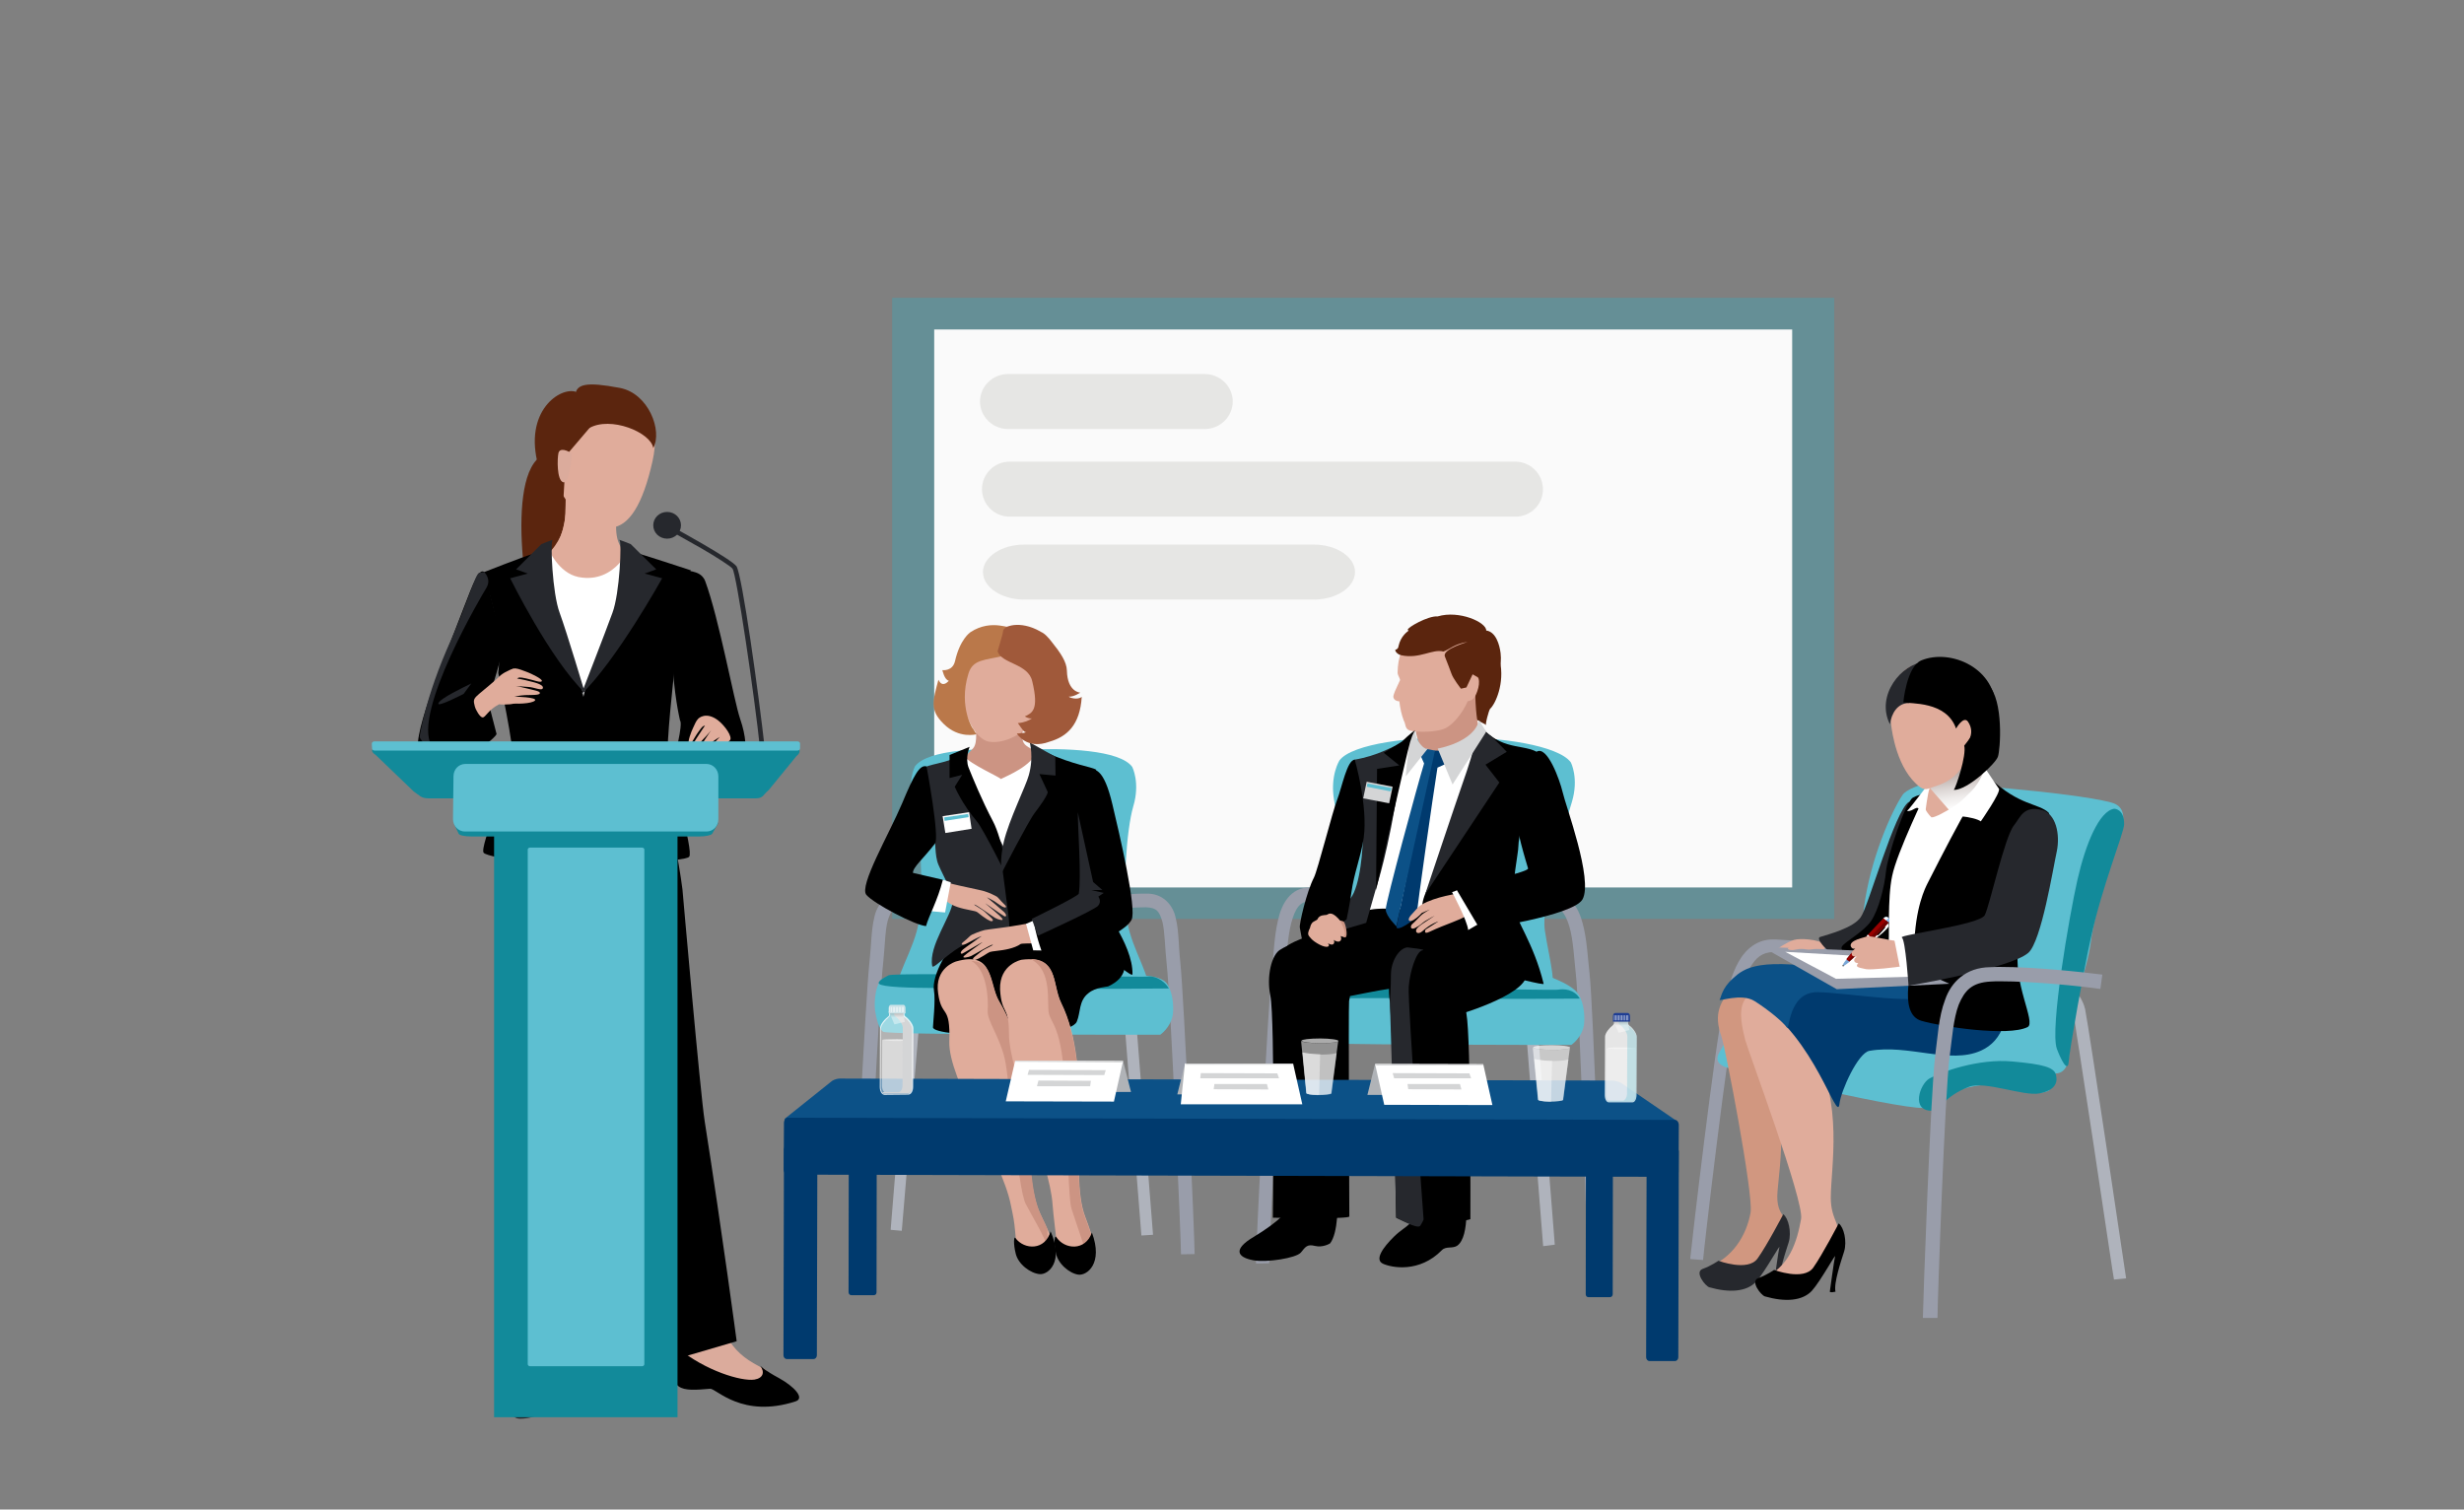 <?xml version="1.0" encoding="utf-8"?>
<!-- Generator: Adobe Illustrator 23.0.2, SVG Export Plug-In . SVG Version: 6.00 Build 0)  -->
<svg version="1.1" id="eed9bbac-8433-4041-b27b-b9dabe773e72"
	 xmlns="http://www.w3.org/2000/svg" xmlns:xlink="http://www.w3.org/1999/xlink" x="0px" y="0px" viewBox="0 0 995.4 609.8"
	 style="enable-background:new 0 0 995.4 609.8;" xml:space="preserve">
<rect x="0" y="0" width="995.4" height="609.8" fill="#808080" stroke="none"/>
<style type="text/css">
	.st0{opacity:0.41;fill:#3DA4B5;enable-background:new    ;}
	.st1{fill:#FAFAFA;}
	.st2{fill:#999DAA;}
	.st3{fill:#AFB3BC;}
	.st4{fill:#5DBFD1;}
	.st5{fill:#128A9A;}
	.st6{fill:#CC9483;}
	.st7{fill:#FFFFFF;}
	.st8{fill:#26282D;}
	.st9{fill:#E0AC9B;}
	.st10{fill:#BA784A;}
	.st11{fill:#A0593A;}
	.st12{fill:#5B250E;}
	.st13{fill:#003A6E;}
	.st14{fill:#0C5187;}
	.st15{fill:#D4D5D6;}
	.st16{fill:#D19780;}
	.st17{fill:url(#SVGID_1_);}
	.st18{fill:#7AA7D6;}
	.st19{fill:#700000;}
	.st20{fill:#96C3F2;}
	.st21{fill:#990000;}
	.st22{opacity:0.67;fill:#FFFFFF;enable-background:new    ;}
	.st23{opacity:0.57;fill:#FFFFFF;enable-background:new    ;}
	.st24{opacity:0.73;}
	.st25{opacity:0.6;}
	.st26{opacity:0.8;}
	.st27{fill:#B0B3B7;}
	.st28{opacity:0.8;fill:#FFFFFF;enable-background:new    ;}
	.st29{opacity:0.4;fill:#FFFFFF;enable-background:new    ;}
	.st30{opacity:0.5;fill:#FFFFFF;enable-background:new    ;}
	.st31{opacity:0.7;fill:#FFFFFF;enable-background:new    ;}
	.st32{opacity:0.4;fill:url(#SVGID_2_);enable-background:new    ;}
	.st33{fill:#CDE3E8;}
	.st34{opacity:0.3;fill:#FFFFFF;enable-background:new    ;}
	.st35{opacity:0.3;fill:#5DBFD1;enable-background:new    ;}
	.st36{opacity:0.4;fill:url(#SVGID_3_);enable-background:new    ;}
	.st37{fill:#1F3E93;}
	.st38{fill:#DBAB9C;}
	.st39{opacity:0.15;fill:#73756A;enable-background:new    ;}
</style>
<g>
	<title>share_opinion</title>
	<rect x="360.4" y="120.3" class="st0" width="380.6" height="250.9"/>
	<rect x="377.4" y="133.1" class="st1" width="346.6" height="225.4"/>
</g>
<g>
	<g>
		<path class="st2" d="M350.4,506.2c0-6.1,4.7-103.2,6.4-117.4l0,0c0.7-6.4,0.7-12.6,1.8-16.8l0,0c1.3-4.2,2.2-5.6,6.7-5.8l0,0
			c11.3,0.1,16.4,2.2,25.5,4.5l0,0l1.5-5.3c-8.6-2.2-14.8-4.7-26.9-4.8l0,0c-7.1-0.2-11.2,4.8-12.2,10l0,0
			c-1.3,5.3-1.2,11.5-1.9,17.5l0,0c-1.7,15-6.4,111.4-6.4,118.1l0,0l0,0H350.4L350.4,506.2z"/>
		<path class="st2" d="M482.6,506.6c0-6.7-4.2-103-5.8-118.1l0,0c-0.7-6-0.5-12.2-1.8-17.5l0,0c-1-5.2-5.1-10.3-12.1-10l0,0
			c-12.1-0.1-18.3,2.4-26.9,4.6l0,0l1.4,5.3c9.1-2.3,14.2-4.4,25.5-4.4l0,0c4.5,0.2,5.4,1.6,6.7,5.9l0,0c1,4.2,1,10.5,1.7,16.8l0,0
			c1.6,14.3,5.8,111.4,5.8,117.5l0,0L482.6,506.6L482.6,506.6z"/>
		<path class="st3" d="M373.9,381.3c0-0.1,0.1-0.3,0.1-0.5l0,0c0.1-0.6,0.4-1.4,1-2.2l0,0c1-1.6,2.5-3.2,5.6-3.5l0,0l0,0l-0.4-4.4
			c-4.7,0.4-7.6,3.2-9,5.7l0,0c-1,1.7-1.3,3.1-1.6,3.9l0,0v0.1l0,0c-0.1,0.1-0.1,0.2-0.1,0.2l0,0c0,0.1,0,0.1,0,0.2l0,0
			c0,0.1,0,0.2-0.1,0.4l0,0v0.1v0.1v0.1l0,0l0,0l0,0c0,0.1,0,0.2,0,0.3l0,0c-0.4,4.8-2.6,31.5-4.8,57.6l0,0
			c-2.5,28.8-4.8,57.3-4.8,57.4l0,0l4.5,0.4C364.3,496.9,373.6,387.9,373.9,381.3L373.9,381.3z"/>
		<path class="st3" d="M465.8,498.8c0-0.1-8.3-104.9-9.1-115l0,0c0-0.1,0-0.2,0-0.3l0,0c0-0.1,0-0.3-0.1-0.4l0,0V383l0,0v-0.1l0,0
			c0-0.1,0-0.2-0.1-0.3l0,0c0,0,0-0.1-0.1-0.2l0,0c-0.2-1-0.6-2.3-1.6-4.1l0,0c-1.4-2.5-4.3-5.2-9-5.7l0,0l0,0l-0.5,4.3
			c5.2,0.5,6.4,5.1,6.7,6.5l0,0c0.5,8,9.1,115.6,9.1,115.7l0,0L465.8,498.8L465.8,498.8z"/>
		<g>
			<path class="st4" d="M371.3,371.7c1.9-12.3,0.6-36.5-2.2-46.1c-2.8-9.6,0.5-16,0.5-16c5.1-6.9,27.2-7.6,43.9-6.8
				c16.7-0.7,38.9,0.1,43.9,7c0,0,3.3,6.4,0.4,16c-2.8,9.6-4.3,33.8-2.5,46c1.9,12.3,11.2,24.7,7.9,29.2c-1.8,2.5-19.9,3.5-36.3,4
				l-27.4-0.1c-16.4-0.6-34.5-1.8-36.3-4.2C360.1,396.3,369.5,384,371.3,371.7z"/>
			<path class="st4" d="M473.8,409.8c-0.8,5.3-5.1,8.2-5.1,8.2c-6.1,0-110,0.1-111.9-1.2c-1.9-1.3-2.8-5.5-3.3-8.7
				c-0.4-3.2,0-12.3,4.2-13.2c4.2-0.9,10.6-0.9,15.3-0.6s83.3-0.1,83.3-0.1s12.3-1.3,15.3,3.4C474.1,401.6,474.1,407.4,473.8,409.8z
				"/>
			<path class="st5" d="M472.2,399.3c-2.3-3.9-6.5-5.3-8.9-4.8c-2.3,0.4-101.6-1.9-104.4-0.5s-4.5,2.8-3.8,3.4
				c2.8,2.7,41.4,1.3,59.7,1.8C433.1,399.7,472.2,399.3,472.2,399.3z"/>
		</g>
		<path class="st6" d="M414.4,287.8c0.4,2.8-3.2,10.1-0.3,13c3,2.9,12.6,5.3,14.4,6s-15.8,10.5-21.4,11.5c-5.7,1-21.2-9.2-21.2-9.2
			s5.1-4.4,7.2-6.8c2.1-2.4,1-8.5,0.7-12C393.4,286.9,414.4,287.8,414.4,287.8z"/>
		<path d="M392.8,373.5c-10.3,8.2-16.5,21-15.5,26.6c0.7,4.1-0.4,13.4-0.4,14.9c0,4.2,54.9,5.3,58.1-2.3c1.6-3.7,0.7-8.4,4.7-11.5
			c3-2.5,7.6-2.5,8.1-2.8c15-7,0.4-21.9-5.6-23.9C436.4,372.7,392.8,373.5,392.8,373.5z"/>
		<path class="st7" d="M389.4,305.4c2.5,3.3,14.7,8.6,14.9,9.3c2.8-1.4,12.6-5.4,14.2-10.9c0,0,10,5.8,16.2,5.5
			c-7.5,16.2-4.2,45.3,1.9,53.7c5.4,7.4,3.3,11,3.3,11l-16.1,0.2l-23-4.5c0,0-12.8,5.3-10.9-0.7c1.9-6-11-49-15.2-52.6L389.4,305.4z
			"/>
		<path class="st8" d="M387.9,305.3c-6.5,3.3-13.4,3.4-15,5.2c0,0,3.3,24.3,4.6,27.2c0.5,1.2,0,7.9,1.6,11.6
			c2.2,5.2,6.2,11.5,5.8,14.9c-0.5,5.9-9.9,18-8.3,26c0.4,2.2,9.4-9.4,19.5-10.9c6.1-0.9,21.8,2.5,21.1-1.3
			c-0.7-3.7-8.1-28.9-8.1-28.9s-13.8-26.8-16.8-30.1C389.4,315.6,387.9,305.3,387.9,305.3z"/>
		<path d="M391.7,301.7l-8.1,3.3v9.3l5.1-1.3l-3,4.8c0,0,2.8,6.8,9,14.1c2.6,3.1,12.7,23.4,12.7,23.4s-2.3-16.1-6.3-23.6
			c-4.4-8.3-8.2-17.6-9.8-21.6C389.8,306.2,391.7,301.7,391.7,301.7z"/>
		<path d="M422.9,304.1c10.9,4.9,17.8,5.6,19.9,6.8c0,0-2.3,30.9-2.6,34.1c-0.2,3.1-1,9.2,1.6,14.7c2.5,5.4,15.9,21.5,15.7,33.8
			c-0.1,2.3-13.8-12.3-28.5-14c-6.2-0.7-21,2.5-21,1.1c0-8.5-0.8-12.1-3.6-33.8c0,0,10.5-28.8,12.1-32.9
			C418.1,309.6,422.9,304.1,422.9,304.1z"/>
		<path class="st8" d="M416,299.9l10.3,5.8l0.1,7.6l-6.5-0.6l3.3,7.1c0,0,1,0.4-5.2,8.6c-2.5,3.2-13.2,24-13.2,24s-1.2-4.1,0.7-12.3
			c2.1-8.9,9-22.7,10.1-26.9C417.7,305.8,416,299.9,416,299.9z"/>
		<g>
			<g>
				<path class="st9" d="M388.4,274.2c-0.7,12.3,5.1,24.4,11.1,25.4c6.6,1.2,18.6-3.9,24-18.8c4.5-12.2,3.3-24.4-12.9-27.3
					C395.4,250.8,389,261.3,388.4,274.2z"/>
			</g>
			<path class="st10" d="M408.4,253.8c1,0.7-7.7-4.2-16.4,1.6c-0.1,0.1-4.2,2.8-6.2,11.7c-1,4.2-5.1,3.6-5.1,3.6s0.8,3.9,2.6,4.3
				c-1,1.1-2.8,2.5-4.2-0.4c-2.2,8.4-3.7,12.1,2.1,17.8c6.2,6.2,13.3,4.2,13.3,4.2s-1.1-1.6-1.5-2.4c0.4,1-6-8.4-1.8-22
				c1.8-6,6.5-5.4,14.8-7.4C406.1,264.5,407.8,253.2,408.4,253.8z"/>
			<path class="st11" d="M437,281.5c-1.7,1.4-5.1,0.3-5.2-0.1c1.9,0.2,4.6-1.6,4.6-1.6s-5.2-0.2-5.4-8.9c-0.1-3.6-2.6-7.2-6.2-11.7
				c-0.6-0.8-1.3-1.6-2.1-2.4s-1.6-1.3-2.3-1.6c0,0-0.1,0-0.1-0.1c-0.1-0.1-0.1,0-0.2-0.1c-8-4.5-15-2.2-14.9,0.1c0,0.8-2.2,8-2.2,8
				c1.6,5.1,12.4,4.9,14,12.1c2.8,11.6,0,12.8-3,14.2c0.5,0.3,1.8,1,2.9,0.8c-1.3,0.9-3.1,1.7-5.7,1.9c1.7,2.4,2.7,4.2,3.5,3.5
				c-0.7,0.7-3.9,0.7-3.9,0.7s3.9,6.8,13.2,3.3C431,297.6,436.3,292.9,437,281.5z"/>
		</g>
		<path class="st9" d="M425.3,380.8c-0.3,0.3-12.6,0.2-12.9,0.5c-2.7,1.9-6.9,2.5-9.6,2.8c-3.6,0.5-2.4,0.1-5.5,2
			c-3.1,1.9-3.8,1.9-4.2,1.5c-0.5-0.5,1.5-1.7,3.1-3.1c1.6-1.3,5.5-2.8,4.8-2.9c-0.8,0-7.6,4.1-8.7,4.6s-3.9,1.1-2.9,0
			c1-1,6.5-4.8,7.4-5.5c0.9-0.7-7.3,4.2-8,4.5c-0.9,0.3-1-0.6,0.3-1.7c0.9-0.8,6.8-4.8,7.4-5.3c0.3-0.2-2.2,0.8-3,1.3
			c-1.5,0.8-2,1.2-2.9,1.6c-1.6,0.9-3.1,0.7-1.3-0.7c1.7-1.3,2.5-2.4,3.3-2.8c0.7-0.3,2.8-1.3,5.2-1.9c0.8-0.2,10.3-1.3,12.6-1.8
			c6.9-1.3,11.2-1.6,12.2-1.8L425.3,380.8z"/>
		<polygon class="st7" points="420.6,370.5 414.5,373.2 417.4,383.9 423.5,384 420.9,371.9 		"/>
		<path d="M439.4,310.6c2.9,0,6.5-0.5,10,14.4c2.7,11.3,10,42.4,7.7,46.6c-4,7.3-31.1,16.1-35.4,15.2c-0.4-1.1-2.9-7.7-3.8-13.2
			l17.7-9.1c0.7-2.2-1.9-22.4-0.4-27.4C436,334,439.4,310.6,439.4,310.6z"/>
		<path class="st9" d="M369.5,362.4c0.2,0.3,12.5,1.3,12.8,1.6c2.5,2.2,6.7,3.1,9.3,3.6c3.6,0.8,2.4,0.3,5.3,2.5
			c2.9,2.1,3.6,2.2,4.1,1.9c0.6-0.5-1.3-1.8-2.8-3.3c-1.4-1.5-5.3-3.3-4.5-3.3c0.8,0.1,7.2,4.8,8.3,5.4c1,0.6,3.7,1.4,2.9,0.3
			c-0.8-1.2-6-5.4-6.8-6.1c-0.8-0.7,6.9,4.8,7.6,5.1c0.9,0.4,1.1-0.5-0.1-1.7c-0.8-0.8-6.3-5.4-6.9-5.9c-0.3-0.2,2.1,1,2.9,1.5
			c1.4,1,1.9,1.3,2.8,1.9c1.4,1,3,1,1.3-0.6c-1.6-1.5-2.3-2.6-3-3.1c-0.7-0.4-2.8-1.5-5.1-2.2c-0.8-0.3-10.1-2.2-12.4-2.8
			c-6.8-1.9-11-2.6-12.1-2.8L369.5,362.4z"/>
		<polygon class="st7" points="380.9,355.4 384.1,356.4 381.8,368.6 376.2,368.1 380.2,356.3 		"/>
		<path d="M374.3,309.6c-2.8-0.8-5.1,3.5-9.9,15c-5.2,12.3-17.5,33.3-14.4,36.9c3.1,3.6,19.7,12.3,24.1,12.6
			c1-3.9,4.7-10.3,6.8-18.7l-12.1-2.8c0-2.3,4-5.5,8.9-11.8C379.7,338.5,374.3,309.6,374.3,309.6z"/>
		<path class="st8" d="M435.4,328.1c0,6.1,1.5,26.5,0.4,32.9c-0.2,1.1-19,10.2-19,10.2l2.5,6.8c0,0,22.7-10.3,24.3-12.1
			c1.6-1.8,0.1-3.7,0.1-3.7l2.2-1.5l-5-1.1l4.4-0.1l-3.7-3.2L435.4,328.1z"/>
		<g>
			<path class="st9" d="M386.2,388.4c15.7-4.5,12.9,8.7,17.4,16c15.7,26,8.2,68.3,16.7,86c3.4,7.1,5.3,11.2,5,14.3
				c-0.4,3.7-3.7,5.4-5.8,5.4c-8.6,0.1-8.6-3.9-9.4-12.6c-0.4-4.5-0.7-5.8-1.8-11c-3.6-17.9-25.3-50.6-24.8-65.8
				c0.5-15.3-3.1-9.2-4.5-19.4C377.4,390.9,386.2,388.4,386.2,388.4z"/>
			<g>
				<path class="st6" d="M403.9,405.1c15.7,26,8.2,68.3,16.7,86c1,2,1.8,3.7,2.5,5.3c0.1,2.7,0.1,5.3,0.2,7.4
					c-1.8-5.1-6.4-12.6-8.9-17.4c-3.4-6.4-6.4-50.2-8.6-59.1c-2.2-8.9-7.1-15.1-6.8-19s0-16.5-6.6-20.1
					C401.5,388.3,400.1,398.8,403.9,405.1z"/>
			</g>
			<path d="M410.2,500.1c3.6,4.9,12.1,5.1,14.2-2.7c5.5,12.3-0.9,17.6-4.4,17.3c-3.6-0.3-8.7-3.9-9.7-8.4
				C409.3,502.3,409.6,499.2,410.2,500.1z"/>
		</g>
		<g>
			<g>
				<path class="st9" d="M412.7,387.7c15.1-1.9,12.2,9.7,16,17.4c13.4,27.2,2.8,68.2,9.7,86.4c6.3,16.6,4,17.1-1.9,18.6
					c-4.8,1.2-9.1,0.5-9.7-8.2c-0.3-4.2-1.2-10.2-1.6-15.5c-1.1-16.5-17.6-53.5-17.6-68.8c0-11.6-3-7.6-3.6-17.9
					C403.7,389.4,412.7,387.7,412.7,387.7z"/>
			</g>
			<g>
				<path class="st6" d="M428.6,405.3c13.4,27.2,2.8,68.2,9.7,86.4c2.1,5.4,3.2,9.1,3.6,11.6c-1.4,2.8-2.5,4.6-2.5,4.6
					s-5.3-15.8-6.5-19.5c-1.3-3.6-1.5-25.6-2.7-49.6c-1.2-24-5.6-25.3-6.5-29.5c-0.9-4.2,1.6-17.2-7.2-21.8l0.4-0.1
					C427.3,388,425.3,398.4,428.6,405.3z"/>
			</g>
			<path d="M426.7,499.7c3.3,5.1,11.8,5.8,14.4-1.8c4.7,12.6-2.1,17.5-5.5,17c-3.6-0.5-8.4-4.5-9.1-9
				C425.6,501.8,426.1,498.8,426.7,499.7z"/>
		</g>
		<g>
			<polygon class="st7" points="381.9,336.5 392.5,334.8 391.5,328.1 380.8,329.7 			"/>
			<polygon class="st4" points="381.6,331.6 391.3,330.1 391.1,328.8 381.4,330.2 			"/>
		</g>
	</g>
	<g>
		<path class="st2" d="M512.7,510.3c0-6.1,4.7-103.1,6.4-117.4l0,0c0.7-6.3,1-14.1,2.5-19.9l0,0c1.6-6.1,3.6-8.9,7.4-8.9l0,0
			c11.3,0.1,16.4,2.2,25.5,4.5l0,0l1.5-5.3c-8.6-2.2-14.8-4.7-26.9-4.8l0,0c-7.8,0-11.4,6.7-12.8,13.2l0,0
			c-1.6,6.7-1.8,14.6-2.5,20.6l0,0c-1.7,15-6.4,111.4-6.4,118.1l0,0l0,0L512.7,510.3L512.7,510.3z"/>
		<path class="st2" d="M646.8,510.6c0-6.6-3-102.7-4.7-117.8l0,0c-0.7-6-1-13.6-2.8-20l0,0c-1.6-6.2-5.4-12.4-13-12.4l0,0
			c-12.2-0.1-17.3,2.9-25.7,5.1l0,0l1.4,5.3c9.4-2.4,13.1-4.9,24.3-4.8l0,0c3.9,0,6,2.7,7.7,8.3l0,0c1.6,5.5,1.9,12.9,2.6,19.2l0,0
			c1.6,14.3,4.7,111,4.7,117.2l0,0H646.8L646.8,510.6z"/>
		<path class="st3" d="M540,385.4c0-0.1,0.1-0.4,0.1-0.6l0,0c0.1-0.6,0.4-1.4,1-2.2l0,0c1-1.6,2.5-3.1,5.6-3.5l0,0l-0.4-4.4
			c-4.7,0.4-7.6,3.2-9,5.7l0,0c-1,1.7-1.4,3.1-1.6,4l0,0l0,0l0,0c-0.1,0.1-0.1,0.2-0.1,0.2l0,0c0,0.1,0,0.1,0,0.2l0,0
			c0,0.1,0,0.2-0.1,0.4l0,0v0.2v0.1l0,0l0,0c0,0.1,0,0.2,0,0.3l0,0c-0.4,4.8-2.6,31.5-4.8,57.6l0,0c-2.5,28.8-4.8,57.3-4.8,57.4l0,0
			l4.5,0.4C530.3,501,539.5,392.6,540,385.4L540,385.4z"/>
		<path class="st3" d="M628.1,502.8c0-0.1-8.3-105.2-9.1-115l0,0c0-0.1,0-0.1,0-0.2l0,0c0-0.1,0-0.3-0.1-0.4l0,0c0-0.1,0-0.1,0-0.2
			l0,0c0-0.1,0-0.2-0.1-0.3l0,0v-0.1l0,0c0-0.1,0-0.1-0.1-0.1l0,0c-0.2-1-0.7-2.3-1.6-4l0,0c-1.4-2.5-4.3-5.2-9-5.7l0,0l-0.5,4.4
			c5.2,0.5,6.4,5.1,6.7,6.5l0,0c0.5,8,9.1,115.6,9.1,115.7l0,0L628.1,502.8L628.1,502.8z"/>
		<g>
			<path class="st4" d="M538.5,374.4c7.2-16.9,2.3-39.6,0.4-51.4c-1.6-9.8,2.2-15.8,2.2-15.8c5.1-6.9,30.4-9.8,47.2-9
				c16.7-0.7,41.4,2.9,46.3,9.8c0,0,3.3,6.4,0.4,16c-2.8,9.6-12.7,39.7-10.9,52c1.9,12.3,5.1,21.9,1.8,26.5
				c-1.8,2.5-16.5,6.2-33,6.8l-27.4-0.1c-16.4-0.6-34.5-1.8-36.3-4.2C526.1,400.4,533.6,385.9,538.5,374.4z"/>
			<path class="st4" d="M639.9,413.9c-0.8,5.3-5.1,8.2-5.1,8.2c-6.1,0-110,0.1-111.9-1.2c-1.9-1.4-2.8-5.5-3.3-8.7s0-12.3,4.2-13.2
				c4.2-0.9,10-6.2,14.7-5.9c4.7,0.3,83.8,0.2,83.8,0.2s12.4,3.6,15.4,8.4C640.2,405.7,640.2,411.5,639.9,413.9z"/>
			<path class="st5" d="M638.2,403.4c-2.3-3.9-6.5-4-8.9-3.6c-2.3,0.4-101.6-1.9-104.4-0.5c-2.8,1.3-4.5,1.5-3.8,2.2
				c2.8,2.7,41.4,1.3,59.7,1.8C599.2,403.7,638.2,403.4,638.2,403.4z"/>
		</g>
		<g>
			<path class="st12" d="M605.9,266.8c2.1,9.4-1.9,17.7-3.9,19.5c-0.5,0.4-2.2,6.8-1.6,6.7c0.7-0.1-4.5-2.2-5.4-3.4
				s-1.6-19.6-0.9-20.4C594.9,268.5,605.9,266.8,605.9,266.8z"/>
			<g>
				<path class="st6" d="M576,277.6c0.9,4.8-1.8,9.6-3.8,13.5c-2,3.9,3.5,16.7,6.1,16.7c2.6,0.1,20.6-12.2,20.6-12.2
					s-3.2,1.9-3-23.2C595.8,268.9,576,277.6,576,277.6z"/>
			</g>
		</g>
		<path class="st7" d="M597.1,296.6l14.5,13.2l-31,73l-30.2-9.2l12.9-70.1l7.4-5.3c0,0,4,5.4,7.4,6.1
			C583.3,305.6,597.1,296.6,597.1,296.6z"/>
		<g>
			<path d="M578,385.6c-4.7-0.9,46,13.2,45.6,11.8c-4.1-16.7-11.5-25.9-12.1-31.4c-0.9-9.4,1.9-21.1,1.9-24.3
				c0.1-8.3,10.3-35.7,9.2-36.7c-5.3-4.9-14.7-1.2-23.3-10.4c0,0,1.1,10.5-1.5,15.5c-2.7,5.1-18.9,47.1-21.5,49.8
				C570.8,370.7,578,385.6,578,385.6z"/>
		</g>
		<path class="st8" d="M597.2,294.4c0-0.4,5.4,3.1,5.4,3.1l6.1,6.2l-8.6,5.2l5.6,7.2l-30,45.2c0,0,13.2-39.4,15.2-45
			C596.1,301.7,597.2,294.4,597.2,294.4z"/>
		<path d="M609.4,373.7c4.7,8.9,7.7,13.9,7.3,20.1c-0.6,8.6-29.5,16.7-29.5,16.7S572,399.1,565,399.1c-7.1,0-32.5,6.9-32.8,4.5
			c-0.3-2.4-14.2-18.1-12.9-20.8c1.2-2.5,20.7-8.9,23.6-9c2-0.1,6.1-1.1,6.8-1.9c1.5-1.4,4.2-6.2,3.5-4.5
			C552.8,368.5,555.1,363.3,609.4,373.7z"/>
		<g>
			<path d="M540,480.9c0.7,5.1,0.6,17.3-2.7,21.4c0,0-2.9,1.8-6.1,1s-3.8,0.4-5.7,2.7c-1.9,2.2-13.7,4.1-19.2,3.1
				c-6.5-1.2-8.3-4.4,0.1-9.4c10-6,15.8-11.6,18.1-17.4C526.9,476.3,540,480.9,540,480.9z"/>
			<path d="M538.5,380.1c-8.7,0.3-16.2,0.2-20.9,3.3c-4.1,1.9-6,11.5-4.4,18.8c1.9,9.2,1,89.7,1,89.7s30.9,0.7,30.9-0.5
				s-0.4-84.8-0.1-87C545.9,398.7,550.2,385.6,538.5,380.1z"/>
		</g>
		<path class="st13" d="M564.2,374.2c0.4-1.9,13.6-67.6,13.6-67.6s0.2,0,0.4,0l1.3-3.4l5,0.1l2.4,4l-6.2,2.8
			c-1.8,11.3-8.3,56.8-8.3,59.1C572.2,371.7,563.5,377,564.2,374.2z"/>
		<path class="st14" d="M559.8,367.4c-0.1-2.7,13.1-51.2,15.5-59l-1.7-3.8l1.3-2.3l4.8,0.9l-15.6,71
			C564.2,374.2,559.9,370.2,559.8,367.4z"/>
		<path class="st15" d="M597.5,290.9c-2,9-16.7,11.5-16.7,11.5l6,14.5l13.6-21.3L597.5,290.9z"/>
		<path class="st15" d="M576.8,302.4l-8.9,11.2c0,0,1-12.9,2-14.8c1.3-2.8,2-5.8,2-5.8s-0.8,3.4,1,6.4
			C575.4,303.2,576.8,302.4,576.8,302.4z"/>
		<g>
			<path class="st9" d="M562.9,281.7c-0.2-1,1-3.3,2.7-7c-0.1-0.9-1-1.9-1-3c0.1-6.5,1.9-10.5,5.7-15.4c3-3.8,15.7-6.5,19-5.7
				c14.7,3.9,7.1,12.6,4.6,21.9c3.9-1,4.2,3.1,2.9,6.7c-1,2.8-1.7,3.6-3.9,4.1c-1.9,4.5-5.7,9.2-8.8,10.8c-2.8,1.4-8.6,1.8-13.1,1.3
				c-3.9-0.4-2.8-2.5-3.9-4.3c-0.9-2.3-1.5-5.1-1.8-7.8C564.4,283.3,563.2,282.9,562.9,281.7z"/>
			<g>
				<path class="st12" d="M606.2,263.8c-0.4-3.3-1.9-8.6-5.8-9.1c0.1-3.3-10.9-8.3-19.6-5.7c-3.9-0.3-12.3,4.5-12.1,5.4
					c0.4,1.4,4.8-1.6,5.4-0.5c-0.2-0.1,0.3,0.3,0.1,0.2c0.7-2-7.5-0.7-9.2,6.8c-0.2,1.9-1.7,1.2-1.3,2c0.3,0.8,1.3,1.6,2.4,1.8
					c7.4,1.6,12.6-2.7,17-1.5c2.2-0.7,4.5-3.1,9.7-3.9c0.7-0.1-10.3,2.8-9.1,5.9c1,2.5,2.2,5.7,2.6,6.8c0.7,2.2,3.9,6.2,3.9,6.2
					l2.2-0.5l2.5-5.3l5.3,3C600.1,275.2,607.4,274.4,606.2,263.8z"/>
			</g>
		</g>
		<path class="st8" d="M551.9,372.8l4.2-14.7c0,0,4.9-14.4,9-42.2l1.6-15.8c-4.8,1.6-9.7,5.1-19.6,6.8c-2.2,0.4,1,17.6,1,17.6
			s2.4,8.6,2.5,12c0.1,5.7-1,21.5-5.1,26.5c-3.9,4.9-7.1,6.6-12,15.2L551.9,372.8z"/>
		<path d="M571.7,295c-1.6,0.9-5.4,4.6-5.4,4.6l-7.3,4.5l6.3,5.1l-9,1.4l-0.4,49c0,0,12.1-54.2,13.8-60
			C570.9,295.8,571.7,295,571.7,295z"/>
		<g>
			<g>
				<g>
					<path class="st9" d="M596.6,366c-0.1-1.7-4.3-3.2-7.1-5.1c0,0-9.6,1.2-15.3,4.6c-1.3,0.8-1.9,1.7-4.2,4.2
						c-1.6,1.8-1,3.1,1.1,1.9c1.7-1,3.3-2.8,3.3-2.8l3.2-1.4c0,0-2.4,1.4-3,1.9c-0.6,0.4-3.2,3.3-4,3.9c-1.1,0.9-0.8,2.7,1.2,1.6
						c2-1,2.9-2.1,3.9-2.7c1.4-0.9,3.9-2.2,3.9-2.2c-2.8,1.9-6.8,4.2-7.4,5.5c-0.6,1.3,0.7,2.3,2.5,0.7c3.3-3,6.4-3.9,6.4-3.9
						l-5.2,3.3c0,0-1.1,2.2,1.6,0.9c6.8-3.2,12.7-4.8,14.6-6.4C593.4,368.7,596.7,367.3,596.6,366z"/>
					<path class="st7" d="M599.1,372.2c-0.4-2.2-5.2-12.8-9-13.5c-1.6,1.2-3.5,1.7-3.5,1.7s6.2,11.5,6.5,15.3L599.1,372.2z"/>
				</g>
			</g>
			<path d="M620.7,303.7c4.3-2.8,9.4,11.3,10.6,16.4c1.1,5.1,12.4,35.3,8,43.2c-3.8,6.7-41.4,12.1-41.4,12.1l-10-16.9
				c0,0,29.8-5.9,29.4-7.7c-0.4-1.4-5.7-18.4-4.3-20.4C614.3,328.5,620.7,303.7,620.7,303.7z"/>
		</g>
		<path d="M547.3,306.9c-3.1,0-5.2,11.2-7.1,16.1c-1.9,4.8-7.9,28.6-9.4,31.5c-3,5.8-6,18.9-5.7,20.2c0.3,1.2,0.9,7,2.2,7.3
			c1.3,0.3,16.7-10.6,16.7-10.6s1.3-6.2,1.9-10.7c1.2-8.6,3.7-13.8,5-22.2C552.7,325.6,547.3,306.9,547.3,306.9z"/>
		<g>
			<path class="st6" d="M536.1,370.1c3.3,1.7,5.8,1.6,6.7,2.2c0.8,0.6,1.8,5.9,0.8,6.3c-1.7,0.8-2.5-3.9-3.6-4.7
				C538.1,372.6,536.1,370.1,536.1,370.1z"/>
			<path class="st9" d="M540.7,371.1c1,1,3.6,6.2,2.2,7.1c-1.2,0.9-3-1.9-3-1.9l-1-1.9c0,0,4.4,4.4,2.4,5.8c-1.5,1-4.9-2.3-4.9-2.3
				s3.5,1.6,2.4,3.3c-1,1.5-4.8-1.9-4.8-1.9s3.9,2.1,2.6,3c-1.3,0.9-5.7-1.7-6.9-3.1c-1-1.2-1.6-1.5-1-3.2c0.1-0.3,0.1-0.4,0.4-0.9
				c0.2-0.3,0.2-1.3,0.9-2.2c0.5-0.7,1.9-1.1,2.2-1.5c0.7-1.9,3-1.7,3.6-1.8C536.6,369.5,537.5,367.7,540.7,371.1z"/>
		</g>
		<g>
			<g>
				<g>
					<g>
						<g>
							<path d="M591.6,477.8c0.7,5,2.4,21.6-2.9,25.4c-1.9,1.3-4.5,0.1-6.2,1.8c-9.1,9.3-20.3,7.1-23.8,5.5c-3.5-1.6-0.1-6.5,4.5-11
								c5.1-5,8.4-4.2,9.9-13.8c0.5-3.5,1.6-9.1,1.6-9.1L591.6,477.8z"/>
						</g>
					</g>
				</g>
			</g>
			<g>
				<path d="M561.5,404.8c-1.6-9.7,1.9-18.8,5.7-19.4c0,0,9.7-10,22.3,3.3c5.6,6,1,10.8,2.9,20.8c1.9,10,1.6,83,1.6,83
					s-11.9,3.3-20.3,2.7c-4-0.3-9.7-3.3-9.7-3.3s-0.6-45.1-1.6-70.7l-0.8-14.8C561.6,405.7,561.6,405.3,561.5,404.8z"/>
				<path class="st8" d="M568.5,382.7c-3.3,0.4-6.5,5.4-6.6,10.9c0,5.5-0.4,11.2-0.4,11.2l2.6,87c0,0,8.7,5.1,9.7,3.3
					c1-1.6,1.3-2.5,1.3-2.5s-6.5-87.6-6-94c0.5-6.4,3.1-14.3,5.5-14.7C576.9,383.6,568.5,382.7,568.5,382.7z"/>
			</g>
		</g>
	</g>
	<g>
		<path class="st2" d="M318.4,508.1L318.4,508.1L318.4,508.1L318.4,508.1z"/>
	</g>
	<g>
		<path class="st3" d="M858.9,516.4c0-0.1-15-101.1-16.5-108.4l0,0c-0.1-0.4,0.1-0.1-0.2-0.8l0,0c-0.2-1-0.7-2.2-1.6-3.9l0,0
			c-1.4-2.5-4.4-5.3-9.1-5.8l0,0l-0.5,4.7c5.1,0.5,6.2,5.1,6.5,6.4l0,0l0,0v0.1l0,0v0.1v0.1v0.1l0,0c0,0,0,0.1,0,0.1l0,0
			c0.1,0.1,0.1,0.3,0.1,0.4l0,0c0,0,0,0,0,0.1l0,0c0.1,0.7,0.3,1.9,0.6,3.4l0,0c0.4,3,1.1,7.2,1.9,12.3l0,0
			c1.6,10.2,3.6,23.8,5.7,37.3l0,0c4.1,27.2,8.1,54.3,8.2,54.3l0,0L858.9,516.4L858.9,516.4z M841.6,410.3
			C841.6,410.2,841.6,410.2,841.6,410.3L841.6,410.3C841.6,410.2,841.6,410.2,841.6,410.3L841.6,410.3z"/>
		<path class="st2" d="M701.2,408.5c1.6-6.8,3.3-13.2,5.7-17.5l0,0c2.5-4.3,5.1-6.3,9.4-6.4l0,0c0.3,0,0.4,0,0.7,0l0,0
			c13.2,0.8,15.8,1.4,25.1,3.5l0,0l1.2-5c-9.1-2.1-12.6-2.8-25.9-3.6l0,0c-0.4,0-0.7,0-1,0l0,0c-6.5-0.1-11.2,3.9-14.1,9.1l0,0
			c-2.9,5.2-4.5,11.8-6.2,18.8l0,0c-3.3,14.7-12.7,94.7-13.3,101.2l0,0l0,0l5.2,0.4C688.5,502.9,698,422.2,701.2,408.5L701.2,408.5z
			"/>
		<g>
			<g>
				<path class="st4" d="M852.6,324.1c4.1,1,6.4,3.9,4.4,10.5c-2.5,8.7-10.8,32.9-12.3,45.6c-1.6,13.4-9.2,27.4-8.8,43.8
					c0.3,10.6-5.8,9.6-5.8,9.6l-82.8-16.2c0,0,2.5-24,5.7-50.7c2.5-19.5,11.1-38.9,15.6-45.6c1.5-2.2,7.5-4.3,9.4-4.5
					C784.2,315.9,836.8,320,852.6,324.1z"/>
				<path class="st5" d="M854.1,326.7c-6.1,0.9-11.6,14.3-14.9,28.9c-3.3,14.6-11.1,59.9-8.3,68c1.3,3.6,4.4,10.2,4.8,5.4
					c0.3-4.8,6.2-37.9,8.9-49.8c4.5-21,13.5-42.9,13.5-46.2C858.2,326.7,854.1,326.7,854.1,326.7z"/>
			</g>
			<path class="st4" d="M694.5,425.3c-3.2,5.6,5.6,6.5,5.6,6.5s74.2,18.3,78.9,15.5c4.7-2.8,9.4-8.5,27.2-9.5
				c5.6-0.3,15.2,5.8,21.5,2.8c0,0,5.4-6.7,0.7-12.2c-4.7-5.5-76.1-17.3-82.6-17.3s-33.8,0.1-41.5,4.5
				C697.6,419.3,696.9,420.9,694.5,425.3z"/>
			<path class="st5" d="M779.4,435.7c4.5-2.6,19.8-8.2,33.6-6.9c12.2,1.1,16.9,2.3,17.6,5.5c0.7,3.1-0.4,6.2-6.8,7.4
				c-6.3,1.2-21.9-5.1-28.3-2.7c-10.3,3.9-11.9,9.7-15,9.7C771.8,448.8,775.6,437.9,779.4,435.7z"/>
		</g>
		<g>
			<g>
				<g>
					<path class="st16" d="M744.5,395c-13.9-1.1-39.1-1.3-43.4,2.9c-6.5,6.4-8.9,11.8-5.7,20.7c1.6,4.5,13,63.9,11.8,71.2
						c-1.6,9-7.1,18.6-18.1,22.5c5.7,4.2,18.6,7.2,24.5-6.2c2.4-5.4,4.5-7.1,6.7-10.1c3.7-5.1-3.3-3.3-2.2-15
						c1-11.8,4.6-31-5.1-59.8c-0.8-2.4,42.4,9.2,56.5-7.4C772.2,410.4,744.5,395,744.5,395z"/>
				</g>
				<path class="st8" d="M720.4,490.5c2.1,1.6,3.4,7.2,2.2,11.3c-1.3,4.1-4.3,12.9-3.6,16.3c-2.2,0.5-2.3,0-2.3,0s1.8-13.2,2.1-14.1
					c0.7-2.2-5.7,9.7-9.4,13.8c-3.9,4.1-10.9,4.5-18.9,2.2c-1.5-0.4-6.1-6.1-2.7-7.4c3.4-1.2,6.4-3.3,6.4-3.3s11.9,4.5,15.8-0.9
					C713.7,503.3,720.4,490.5,720.4,490.5z"/>
			</g>
		</g>
		<g>
			<g>
				<g>
					<path class="st9" d="M754.3,399.6c-17.8-1-43.7-2.2-47.8,2.2c-3,3.1-4.5,6.6-1.5,18.2c1.2,4.6,23.9,65.2,22.6,72.4
						c-1.6,9-4.8,20-15.8,24c5.7,4.2,16.5,4.4,23.1-4.5c3.5-4.8,4.3-8.2,6.5-11.2c3.7-5.1-1.9-7.1-1.8-17c0-11.8,5.3-38.7-7.4-60
						c-1.3-2.2,16.3,6.5,34.1-4.5C770,417,754.3,399.6,754.3,399.6z"/>
				</g>
				<path d="M742.8,494.2c2.1,1.6,3.4,7.2,2.2,11.3c-1.3,4.1-4.3,12.9-3.5,16.3c-2.2,0.5-2.3,0-2.3,0s1.8-13.2,2.1-14.1
					c0.7-2.2-5.7,9.7-9.4,13.8c-3.9,4.1-10.9,4.5-18.9,2.2c-1.5-0.4-6.1-6.1-2.7-7.4c3.4-1.2,6.4-3.3,6.4-3.3s11.9,4.5,15.8-0.9
					C736.2,506.9,742.8,494.2,742.8,494.2z"/>
			</g>
		</g>
		<g>
			<g>
				<path class="st13" d="M810,390c3.3,20.7-1.1,30.5-9.7,34.4c-12.6,5.7-29.2-2.7-45.1,0.1c-4.6,0.8-11.5,16.1-12.1,21.4
					c-0.9,8.5-9.9-27.1-33.3-41.3c-2.2-1.3,37.2-11.9,51.8-19.2C775.6,378.4,808,377.4,810,390z"/>
			</g>
		</g>
		<path class="st14" d="M753.5,384.1c-2,3.3-6,8.7-8.8,8.2c-34.3-6-39.9-1.3-44.6,2.9c-4.7,4.2-4.8,7.9-5.4,8.6
			c-0.7,1,8.8-2.8,14.1,0.6c5.3,3.3,12.1,8.9,13.1,10.7c1,1.9,0.4-14.3,12.2-14.3s43.4,6.2,49.6,0.1c9.7-9.5,5.4-15.5,5.4-15.5
			L753.5,384.1z"/>
		<g>
			<path class="st9" d="M773.8,335.2c0.8-3.7,0.7-9.4,4.9-14.8c1.3-8.7-3.9-10.5-7.1-11.2c0,0,24.1-25.9,25.1-15.2
				c1.3,13.7,4.8,21.5,8.2,25.4c2.1,1.3,8.6,5.4,12.3,6.6C822,333.1,772.1,342.9,773.8,335.2z"/>
			
				<linearGradient id="SVGID_1_" gradientUnits="userSpaceOnUse" x1="752.367" y1="229.161" x2="755.868" y2="252.902" gradientTransform="matrix(-1 -2.580101e-03 2.580101e-03 -1 1545.633 559.552)">
				<stop  offset="0" style="stop-color:#FFFFFF"/>
				<stop  offset="0.128" style="stop-color:#FBFAFA"/>
				<stop  offset="0.289" style="stop-color:#EEEBEA"/>
				<stop  offset="0.469" style="stop-color:#D9D2D0"/>
				<stop  offset="0.66" style="stop-color:#BCB0AC"/>
				<stop  offset="0.713" style="stop-color:#B3A6A1"/>
			</linearGradient>
			<path class="st17" d="M777,315.3l22.2,25.5l8.5-20.5c0,0-3.1-3-5.7-6.1c-5.3-6.5-9-21.2-9-21.2S785.8,310.2,777,315.3z"/>
		</g>
		<path class="st9" d="M738.6,381.9c-4.5-2.7-11.5-2.9-13.9-2.2c-2.5,0.7-6.8,3.6-7.9,4.4c-1,0.7,15.4,3.2,16.1,2.7
			C733.4,386.2,738.6,381.9,738.6,381.9z"/>
		<path class="st8" d="M771.2,323.9c-5.7,3.4-16.4,42.3-19.5,46.6c-3,4.4-13.3,7-16.4,8c-3,1,8.9,11.2,11.4,11.8
			c2.5,0.5,19.9-30.1,22.4-41.3C771.7,337.7,771.2,323.9,771.2,323.9z"/>
		<path d="M779.7,276.1L779.7,276.1L779.7,276.1L779.7,276.1L779.7,276.1L779.7,276.1z"/>
		<path class="st7" d="M798.2,320c-2.4,1.6-14.8,10.2-17.9,10.2c0,0-5.9-5.1-1.9-10.6c1.4-2-2.3,3-3.7,3c-1.3,0-21.1,58.3-15.8,63.3
			c5.2,4.9,18.3,1.1,22.5-2.4c4.2-3.5,27.4-62.9,27.4-62.9L798.2,320z"/>
		<path d="M803.8,314.2c-1.8-1.7-11.8,16.4-25.1,42.6c-0.8,1.6-5.1,9.7-5.4,26.1c-0.1,5.5-7.3,26.6,3,29.5c8.3,2.4,35,6.4,42.8,2.5
			c3.6-1.8-6.3-18.3-3.6-32.3s7.3-20.4,10-27.4c5.3-13.2,2.2-26.8,2.2-26.8C823.5,324.3,815.8,325.7,803.8,314.2z"/>
		<path d="M778.3,319.7c-2.4,1.9-2.5,0.9-5.5,2.5c-3,1.6-10.3,23.6-10.9,29.8s-3,15.6-6,20c-3,4.4-10.2,8.2-11.7,10.2
			c-1.5,1.9,3.5,4.9,7.5,5.4c4,0.5,10.7-2.4,11.2-5.4c0.5-2.9-0.5-19.2,1.5-28.4C766.3,344.4,778.3,319.7,778.3,319.7z"/>
		<path class="st7" d="M781.7,313.2c-0.7,0.8-9.9,13.2-11.3,14.4c2.6,0.4,4-2.9,5.3-0.1c0.8,1.7,2.1,0.4,2.1,0.4s1-7.9,1.7-9.4
			C780.2,317.1,781.7,313.2,781.7,313.2z"/>
		<path class="st7" d="M782.5,330.6c4.7-2.1,15.3-0.6,17.7,1.2c0,0,8.3-11.9,7.3-13.2c-0.4-0.5-5.7-8.5-5.7-8.5s-1.3,5.4-5.5,9.6
			C791.5,324.4,792.1,324.1,782.5,330.6z"/>
		<g>
			<polygon class="st2" points="787.5,397.4 742,399.6 711.9,382.5 758.1,384.3 			"/>
			<polygon class="st7" points="777.7,394.4 741.7,395.4 721.2,384.5 757.8,386.6 			"/>
		</g>
		<g>
			<g>
				<g>
					<g>
						<g>
							<path class="st7" d="M762.6,372.9c0.3,0.6,0.4,0.8,0.4,1c0,0.1-0.1,0.6-0.6,1.1c-0.4,0.4-2.8,3.1-5,4.1
								c-0.2,0.1-0.3-0.1-0.2-0.2c0-0.2,0.7-1.2,0.9-1.2c0.1,0,0.4,0.1,0.7,0.1c0.2-0.1,2.7-2.9,2.8-3.1c0.1-0.1-0.1-0.3-0.2-0.4
								C761.9,373.7,762.6,372.9,762.6,372.9z"/>
						</g>
					</g>
				</g>
				<path d="M744.5,389.7c0,0-0.2,0.5-0.1,0.6c0.1,0.1,0.6-0.1,0.6-0.1L744.5,389.7z"/>
				<path class="st18" d="M744.5,389.7c0.2-0.6,1.3-2,1.5-2.2l1.2,1c-0.4,0.4-1.9,1.4-2.2,1.6C744.8,389.8,744.5,389.7,744.5,389.7z
					"/>
				<path class="st19" d="M745.9,387.4c0.4-0.7,8.3-9.4,8.3-9.4l2,1.8c0,0-8.4,8.2-9.1,8.7C746.4,387.9,746.1,387.6,745.9,387.4z"/>
				<path class="st20" d="M761.7,372.1L761.7,372.1L761.7,372.1l-1-1c0.1-0.1,1.1-1.3,2.2-0.4l0,0l0,0l0,0l0,0c1,1-0.1,2.1-0.2,2.2
					L761.7,372.1L761.7,372.1L761.7,372.1z"/>
				<path class="st19" d="M755.5,378.7l-0.3-0.2l0.1-0.1l-0.7-0.7c0.1-0.1,6-6.5,6.4-6.8c0.4,0.4,0.8,0.7,1,0.9
					c0.2,0.1,0.5,0.4,1,0.9c-0.2,0.4-6.3,6.6-6.4,6.7l-0.7-0.5l-0.1,0.1L755.5,378.7z"/>
				<g>
					<g>
						<path class="st21" d="M754.2,378.1l1,0.9l-8.6,9.1c-0.3-0.3-0.5-0.4-0.6-0.5C746.4,386.8,754.2,378.1,754.2,378.1z"/>
						<path class="st21" d="M755.2,378.4l-0.7-0.7c0.1-0.1,6.1-6.5,6.5-6.8c0.4,0.4,0.7,0.6,1,0.9l-6.5,6.8L755.2,378.4L755.2,378.4
							z"/>
					</g>
				</g>
				<g>
					<g>
						<g>
							<path class="st7" d="M762.9,370.8l-1,1l-1-0.9C761,370.8,762,370,762.9,370.8z"/>
						</g>
						<g>
							<path class="st7" d="M754.1,378l0.4-0.4h0.1l1,0.9l-0.5,0.6L754.1,378C754.1,378.1,754.1,378,754.1,378z"/>
						</g>
					</g>
				</g>
			</g>
			<path class="st9" d="M779,381c-2.4,0.5-9.1-0.7-11.5-0.8c-4.2-0.1-11.9-2.4-13.3-1.9c-1.4,0.4-3.7,1-5,1.7c-1.9,1-1.9,2.2-1,3
				c0.4,0.4,1.3,0.2,1.3,0.2s-1.5,1-1.5,1.8c0.1,1.6,0.9,1.3,2.1,1.5c-1.4,0.7-1.6,2.5,0.6,2.6c-1.3,1.4-0.4,1.7,3.1,2.4
				c1.9,0.4,12.4-0.7,15.2-1.3c2.8-0.6,10.5-0.3,10.5-0.3L779,381z"/>
			<polygon class="st7" points="769.9,377.7 765.2,379.3 768.2,394.3 775.9,392.6 			"/>
			<path class="st8" d="M824.9,327.2c5.7,1.5,7.4,9.9,6,16.7c-1.5,6.8-6.2,36.3-11.5,41c-7.3,6.4-48.4,13.3-48.4,13.3
				s-1.2-18.5-2.7-19.5c-1.5-1,31.5-5.1,33.5-9c2-3.9,8-31.6,11.8-36.3C816.2,330.2,817.4,325.3,824.9,327.2z"/>
		</g>
		<path class="st9" d="M735.5,381.9c-0.6,1.1-3.7,2-6,1.6c-2.3-0.5-3.6,0.1-5.2,0.3c-1.2,0.1-3-0.4-1.4-1.2c2.2-1.1,4.8-1.9,4.8-1.9
			s4.5-1.4,7.2,0.1L735.5,381.9z"/>
		<g>
			<g>
				<g>
					<path class="st9" d="M796.5,288.6c-1.8-14.4-7.1-22.5-18.7-21.1c-11.7,1.3-15.5,11.2-13.8,25.5c0.3,2.2,2.2,17.9,11.7,25
						c2.3,1.7,4,0.2,6.5-0.5C793.4,314.1,798.2,302.9,796.5,288.6z"/>
					<path class="st8" d="M771.2,284c-4.6,0-7.1,4.1-7.7,8.6c-6-11.9,5.1-24.6,13.6-25.1c6.5-0.3,10.6-0.1,10.5,2
						C787.4,271.7,771.2,284,771.2,284z"/>
					<path d="M768.9,283.7c2.8,0.7,17.4-0.6,21.3,10.6c0,0,3-5.3,4.8-2.8c3.5,5.1-1,9.4-1,9.4l2.3,6.8c0,0,9.4-5.9,9.9-20.7
						c0.6-16.9-18.1-25.2-30.1-20.2C770.2,269.4,768.9,283.7,768.9,283.7z"/>
				</g>
			</g>
			<path d="M793.5,301.2c1,4-3.3,16.7-4.2,17.9c5.6,0.1,16.9-10.7,17.8-13.4c1-2.7,2.4-22.6-3.8-29c-4.3-4.5-2.4,8.3-3,12.7
				C799.7,293.8,793.5,301.2,793.5,301.2z"/>
		</g>
		<path class="st2" d="M782.7,532.4c0-6.1,3-91.4,4.9-105.5l0,0c1-7.4,1.5-15.4,3.7-21.1l0,0c2.4-5.7,5.3-8.9,12.9-9.3l0,0
			c1.2-0.1,2.5-0.1,3.9-0.1l0,0c13.1,0,32.1,1.9,40.4,3.1l0,0l0.8-5.8c-8.6-1.1-27.5-3.1-41.2-3.1l0,0c-1.4,0-2.8,0-4.1,0.1l0,0
			c-9.9,0.1-15.8,6.1-18.2,13.1l0,0c-2.7,7-3,15.3-4,22.4l0,0c-1.9,15.1-4.9,99.5-5,106.2l0,0l0,0L782.7,532.4L782.7,532.4z"/>
	</g>
	<g>
		<polygon class="st15" points="550.7,322.5 561.2,324.5 562.6,317.8 552.1,315.8 		"/>
		<polygon class="st4" points="552.2,317.8 561.8,319.7 562.1,318.3 552.4,316.5 		"/>
	</g>
	<g>
		<g>
			<g>
				<g>
					<path class="st13" d="M640.6,522.8c0,0.7,0.4,1.2,1.1,1.2h8.7c0.6,0,1.1-0.5,1.1-1.2l0.1-69.6c0-0.7-0.5-1.2-1.1-1.2h-8.7
						c-0.6,0-1.1,0.5-1.1,1.2L640.6,522.8z"/>
					<path class="st13" d="M342.8,522c0,0.7,0.5,1.2,1.1,1.2h9.1c0.7,0,1.1-0.5,1.1-1.2l0.1-69.6c0-0.7-0.5-1.2-1.1-1.2h-9.1
						c-0.7,0-1.1,0.5-1.1,1.2L342.8,522z"/>
				</g>
			</g>
			<path class="st14" d="M317.3,451.7c-1.1,0.7,0.7,1.6,1.7,1.6l357.3,0.9c1,0,1.6-1.1,0.3-1.9l-21.8-14.9c-1-0.5-2.5-0.9-3.3-0.9
				l-312.3-0.8c-0.9,0-2.2,0.4-3,0.9L317.3,451.7z"/>
			<g>
				<path class="st13" d="M316.6,472.4c0,1.2,0.7,2.1,1.6,2.1l358.3,0.9c0.9,0,1.6-0.9,1.6-2.1l0.1-18.8c0-1.2-0.7-2.1-1.6-2.1
					l-358.3-0.9c-0.9,0-1.6,1-1.6,2.1L316.6,472.4z"/>
				<path class="st13" d="M665,548.3c0,0.8,0.6,1.5,1.3,1.5h10.4c0.7,0,1.3-0.7,1.3-1.5l0.2-83.2c0-0.8-0.6-1.5-1.3-1.5h-10.4
					c-0.7,0-1.3,0.7-1.3,1.5L665,548.3z"/>
				<path class="st13" d="M316.5,547.5c0,0.8,0.6,1.5,1.3,1.5h10.9c0.7,0,1.3-0.7,1.3-1.5l0.2-83.2c0-0.8-0.6-1.5-1.3-1.5h-10.9
					c-0.7,0-1.3,0.7-1.3,1.5L316.5,547.5z"/>
			</g>
		</g>
		<g>
			<g>
				<path class="st22" d="M619.4,423.1c0,0.5,3.3,1,7.4,1c4.1,0.1,7.5-0.4,7.5-0.9s-3.3-1-7.4-1
					C622.8,422.2,619.4,422.5,619.4,423.1z"/>
				<path class="st23" d="M619.4,423L619.4,423C619.5,423.1,619.4,423.1,619.4,423L619.4,423z M634.3,423.1L634.3,423.1
					C634.3,423.2,634.3,423.2,634.3,423.1L634.3,423.1z M626.8,424.1c3.9,0.1,7.1-0.3,7.4-0.8l-2.8,21l0,0c0,0.4-2.9,0.7-5.7,0.7
					c-2.7,0-4.2-0.4-4.4-0.7l0,0l-2.1-21.2C619.5,423.7,622.8,424.1,626.8,424.1z M634.4,423.3L634.4,423.3L634.4,423.3
					C634.3,423.2,634.4,423.2,634.4,423.3z M619.4,423.1L619.4,423.1L619.4,423.1L619.4,423.1z"/>
			</g>
			<g class="st24">
				<g class="st25">
					<path class="st7" d="M631.5,444.3c0,0.4-2.3,0.7-5.7,0.7c-2.7-0.1-4.2-0.4-4.4-0.7l0,0l-1.6-16.5c2.5,0.7,9.9,1.3,13.8,0.2
						L631.5,444.3C631.5,444.3,631.5,444.3,631.5,444.3z"/>
				</g>
				<g class="st26">
					<path class="st7" d="M621.5,444.3L621.5,444.3l-1.6-16.5c1.3,0.4,4.2,0.7,7.1,0.8l-0.4,16.4c-0.2,0-0.4,0-0.6,0
						C623.2,444.9,621.6,444.6,621.5,444.3z"/>
				</g>
			</g>
		</g>
		<g>
			<g>
				<path class="st22" d="M525.8,420.4c0,0.5,3.3,1,7.4,1c4.1,0.1,7.5-0.4,7.5-0.9s-3.3-1-7.4-1
					C529.1,419.5,525.8,419.9,525.8,420.4z"/>
				<path class="st23" d="M525.8,420.3L525.8,420.3C525.8,420.4,525.8,420.4,525.8,420.3L525.8,420.3z M540.6,420.5L540.6,420.5
					L540.6,420.5L540.6,420.5z M533.2,421.4c3.9,0.1,7.1-0.3,7.4-0.8l-2.8,21l0,0c0,0.4-2.9,0.7-5.7,0.7c-2.7,0-4.2-0.4-4.4-0.7l0,0
					l-2.1-21.2C525.8,421,529.1,421.4,533.2,421.4z M540.7,420.6L540.7,420.6L540.7,420.6C540.6,420.5,540.7,420.5,540.7,420.6z
					 M525.8,420.5C525.8,420.4,525.8,420.4,525.8,420.5C525.8,420.4,525.8,420.4,525.8,420.5L525.8,420.5z"/>
			</g>
			<g class="st24">
				<g class="st25">
					<path class="st7" d="M537.9,441.7c0,0.4-2.3,0.7-5.7,0.7c-2.7-0.1-4.2-0.4-4.4-0.7l0,0l-1.6-16.5c2.5,0.7,9.9,1.3,13.8,0.2
						L537.9,441.7C537.8,441.6,537.9,441.7,537.9,441.7z"/>
				</g>
				<g class="st26">
					<path class="st7" d="M527.8,441.6L527.8,441.6l-1.6-16.5c1.3,0.4,4.2,0.7,7.1,0.8l-0.4,16.4c-0.2,0-0.4,0-0.6,0
						C529.5,442.3,528,441.9,527.8,441.6z"/>
				</g>
			</g>
		</g>
		<g>
			<polygon class="st27" points="555.5,429.8 552.4,442.3 567.3,442.3 			"/>
			<polygon class="st7" points="559.2,446.3 602.9,446.4 599.2,429.9 555.5,429.8 			"/>
			<polygon class="st15" points="556,430.4 599.2,430.3 599.1,429.9 555.7,429.8 			"/>
			<g>
				<polygon class="st15" points="563.2,435.6 594.3,435.6 593.6,433.6 562.6,433.5 				"/>
				<polygon class="st15" points="568.9,440 590.4,440.1 589.8,437.9 568.6,437.9 				"/>
			</g>
		</g>
		<g>
			<polygon class="st27" points="453.7,428.6 456.9,441.1 441.9,441.1 			"/>
			<polygon class="st7" points="450,445 406.3,444.9 410.1,428.5 453.7,428.6 			"/>
			<polygon class="st15" points="453.3,429.2 410,428.9 410.2,428.5 453.6,428.6 			"/>
			<g>
				<polygon class="st15" points="446.1,434.3 415.1,434.2 415.7,432.2 446.7,432.3 				"/>
				<polygon class="st15" points="440.4,438.8 418.9,438.8 419.5,436.5 440.7,436.6 				"/>
			</g>
		</g>
		<g>
			<polygon class="st27" points="478.7,429.6 475.6,442.1 490.6,442.1 			"/>
			<polygon class="st7" points="477,446.1 526.1,446.1 522.4,429.7 478.7,429.6 			"/>
			<polygon class="st15" points="479.2,430.1 522.5,430.1 522.3,429.7 478.9,429.6 			"/>
			<g>
				<polygon class="st15" points="484.9,435.6 516.7,435.6 516,433.6 485.1,433.5 				"/>
				<polygon class="st15" points="490.3,440 512.4,440.1 511.8,437.9 490.6,437.9 				"/>
			</g>
		</g>
		<g>
			<path class="st28" d="M367,442.2c1.2-0.1,1.9-1.5,1.9-3.2l0,0l0.1-23.6c0-1.6-1.9-3.9-3.2-4.8l0,0c-0.3-0.4-0.4-0.2-0.4-1l0,0
				c0-0.2,0-0.5,0-0.8l0,0v-0.2h-0.3c-1.8-0.1-2.5-0.1-2.5,0.1l0,0l-0.2-0.2c0,0,0,0-0.1,0l0,0c-0.1,0-0.1,0-0.4,0.2l0,0l0.2-0.2
				c-0.3,0-1,0-2.8,0.1l0,0H359l0.1,0.3c0.1,0.4,0.1,0.7,0.1,0.9l0,0c0,0.6-0.2,0.6-0.5,0.9l0,0c-1.3,1-3.2,3.1-3.2,4.8l0,0
				l-0.1,23.6c0,1.6,0.7,3.1,1.9,3.2l0,0L367,442.2L367,442.2z M364.8,409.7c0,0.9,0.3,1.1,0.5,1.4l0,0c1.2,0.7,3,3.1,3,4.4l0,0
				l-0.1,23.6c0,1.6-0.7,2.7-1.4,2.7l0,0h-9.6c-0.7,0-1.4-1.1-1.4-2.7l0,0l0.1-23.6c0-1.3,1.8-3.5,3-4.4l0,0l-0.1-0.2l0.2,0.1
				c0.1-0.2,0.6-0.5,0.6-1.3l0,0c0-0.2,0-0.4-0.1-0.7l0,0c1.3-0.1,2-0.1,2.5-0.2l0,0l0.1,0.1l-0.1,0.1c0,0,0,0,0.1,0l0,0
				c0.1,0,0.1,0,0-0.1l0,0l0.1,0.1c0.3,0,1,0,2.5,0.1l0,0C364.8,409.3,364.8,409.5,364.8,409.7L364.8,409.7z M362.2,408.9
				C362.2,408.9,362.2,408.8,362.2,408.9L362.2,408.9c0-0.1,0.1-0.1,0.1-0.1l0,0L362.2,408.9L362.2,408.9z"/>
			<g>
				<path class="st29" d="M358.9,410.9c0.3-0.4,0.8-0.5,0.4-2.1c1.8-0.1,2.5-0.1,2.8-0.1l0,0c0,0,0,0,0.1,0c0.1,0,0.1,0,0.1,0l0,0
					c0.3,0,1,0.1,2.8,0.1c-0.1,1.7,0.1,1.6,0.4,2.1c1,0.4,3.1,3.1,3.1,4.6l-0.1,23.5c0,1.6-0.7,2.9-1.6,2.9h-9.6
					c-0.9,0-1.6-1.3-1.6-2.9l0.1-23.5C355.8,414,357.9,411.4,358.9,410.9z"/>
				<path class="st30" d="M356.4,420.2l-0.1,18.4c0,1.5,0.7,2.8,1.5,2.8h8.7c0.8,0,1.5-1.2,1.5-2.8l0.2-18.4
					C368.3,420.2,363.3,420.8,356.4,420.2z"/>
				<path class="st31" d="M356.4,420.1c0,0.2,2.6,0.4,5.9,0.4c3.3,0,5.9-0.1,5.9-0.3c0-0.1-2.6-0.4-5.9-0.4
					C359.1,419.8,356.4,419.9,356.4,420.1z"/>
				<path class="st15" d="M364.6,438.3l0.1-23.2c0-1.5-2.1-4.1-3.1-4.5c-0.3-0.4-0.4-0.4-0.4-1.6c0.4,0,0.7,0,0.8,0l0,0
					c0,0,0,0,0.1,0c0.1,0,0.1,0,0.1,0l0,0c0.3,0,1,0,2.8,0.1c-0.1,1.7,0.1,1.6,0.4,2c1,0.4,3.1,3.1,3.1,4.5l-0.1,23.2
					c0,1.6-0.7,2.9-1.6,2.9h-9.5c-0.3,0-0.6-0.2-0.9-0.5h6.6C364,441.1,364.6,439.9,364.6,438.3z"/>
				
					<linearGradient id="SVGID_2_" gradientUnits="userSpaceOnUse" x1="1183.599" y1="144.954" x2="1183.728" y2="149.905" gradientTransform="matrix(-1 -2.580101e-03 2.580101e-03 -1 1545.633 559.552)">
					<stop  offset="0.104" style="stop-color:#FFFFFF"/>
					<stop  offset="0.173" style="stop-color:#EFEFEF"/>
					<stop  offset="0.306" style="stop-color:#C6C6C6"/>
					<stop  offset="0.492" style="stop-color:#838383"/>
					<stop  offset="0.72" style="stop-color:#272727"/>
					<stop  offset="0.813" style="stop-color:#000000"/>
				</linearGradient>
				<polygon class="st32" points="359.3,409 361.3,413.8 365.5,412.8 364.9,408.9 				"/>
				<g>
					<path class="st33" d="M359,409.4v-2.2c0-0.7,0.4-1.3,0.9-1.3h5.1c0.4,0,0.8,0.6,0.8,1.3v2.2H359z"/>
					<g>
						<path class="st7" d="M359.4,408.8c0,0.1,0.1,0.1,0.1,0.1l0,0c0.1,0,0.1-0.1,0.1-0.1v-1.9c0-0.1-0.1-0.1-0.1-0.1l0,0
							c-0.1,0-0.1,0.1-0.1,0.1V408.8z"/>
						<path class="st7" d="M360,408.8c0,0.1,0.1,0.1,0.1,0.1l0,0c0.1,0,0.1-0.1,0.1-0.1v-1.9c0-0.1-0.1-0.1-0.1-0.1l0,0
							c-0.1,0-0.1,0.1-0.1,0.1V408.8z"/>
						<path class="st7" d="M360.7,408.8c0,0.1,0.1,0.1,0.1,0.1l0,0c0.1,0,0.1-0.1,0.1-0.1v-1.9c0-0.1-0.1-0.1-0.1-0.1l0,0
							c-0.1,0-0.1,0.1-0.1,0.1V408.8z"/>
						<path class="st7" d="M361.3,408.8c0,0.1,0.1,0.1,0.1,0.1l0,0c0.1,0,0.1-0.1,0.1-0.1v-1.9c0-0.1-0.1-0.1-0.1-0.1l0,0
							c-0.1,0-0.1,0.1-0.1,0.1V408.8z"/>
						<path class="st7" d="M361.9,408.8c0,0.1,0.1,0.1,0.1,0.1l0,0c0.1,0,0.1-0.1,0.1-0.1v-1.9c0-0.1-0.1-0.1-0.1-0.1l0,0
							c-0.1,0-0.1,0.1-0.1,0.1V408.8z"/>
						<path class="st7" d="M362.5,408.8c0,0.1,0.1,0.1,0.1,0.1l0,0c0.1,0,0.1-0.1,0.1-0.1v-1.9c0-0.1-0.1-0.1-0.1-0.1l0,0
							c-0.1,0-0.1,0.1-0.1,0.1V408.8z"/>
						<path class="st7" d="M363.1,408.8c0,0.1,0.1,0.1,0.1,0.1l0,0c0.1,0,0.1-0.1,0.1-0.1v-1.9c0-0.1-0.1-0.1-0.1-0.1l0,0
							c-0.1,0-0.1,0.1-0.1,0.1V408.8z"/>
						<path class="st7" d="M363.7,408.8c0,0.1,0.1,0.1,0.1,0.1l0,0c0.1,0,0.1-0.1,0.1-0.1v-1.9c0-0.1-0.1-0.1-0.1-0.1l0,0
							c-0.1,0-0.1,0.1-0.1,0.1V408.8z"/>
						<path class="st7" d="M364.3,408.8c0,0.1,0.1,0.1,0.1,0.1l0,0c0.1,0,0.1-0.1,0.1-0.1v-1.9c0-0.1-0.1-0.1-0.1-0.1l0,0
							c-0.1,0-0.1,0.1-0.1,0.1V408.8z"/>
						<path class="st7" d="M364.9,408.8c0,0.1,0.1,0.1,0.1,0.1l0,0c0.1,0,0.1-0.1,0.1-0.1v-1.9c0-0.1-0.1-0.1-0.1-0.1l0,0
							c-0.1,0-0.1,0.1-0.1,0.1V408.8z"/>
					</g>
				</g>
			</g>
		</g>
		<g>
			<path class="st28" d="M651.5,414.2c0.3-0.4,0.8-0.5,0.4-2.1c1.8-0.1,2.5-0.1,2.8-0.1l0,0c0,0,0,0,0.1,0c0.1,0,0.1,0,0.1,0l0,0
				c0.3,0,1,0.1,2.8,0.1c-0.1,1.7,0.1,1.6,0.4,2.1c1.3,0.8,3.1,3.1,3.1,4.6l-0.1,23.6c0,1.6-0.7,2.9-1.6,2.9h-9.6
				c-0.9,0-1.6-1.3-1.6-2.9l0.1-23.6C648.4,417.3,650.2,415.2,651.5,414.2z"/>
			<g>
				<path class="st34" d="M649,423.6l-0.1,18.4c0,1.5,0.7,2.8,1.5,2.8h8.7c0.8,0,1.5-1.2,1.5-2.8l0.2-18.4
					C660.8,423.5,655.9,424.2,649,423.6z"/>
				<path class="st30" d="M649.1,423.4c0,0.2,2.6,0.4,5.9,0.4c3.2,0,5.9-0.1,5.9-0.3c0-0.1-2.6-0.4-5.9-0.4S649.1,423.3,649.1,423.4
					z"/>
				<path class="st35" d="M657.3,441.7l0.1-23.2c0-1.5-2.1-4.1-3.1-4.5c-0.3-0.4-0.4-0.4-0.4-1.6c0.4,0,0.7,0,0.8,0l0,0
					c0,0,0,0,0.1,0c0.1,0,0.1,0,0.1,0l0,0c0.3,0,1,0.1,2.8,0.1c-0.1,1.7,0.1,1.6,0.4,2c1,0.4,3.1,3.1,3.1,4.5l-0.1,23.2
					c0,1.6-0.7,2.9-1.6,2.9h-9.5c-0.3,0-0.6-0.2-0.9-0.5h6.6C656.5,444.5,657.3,443.2,657.3,441.7z"/>
				
					<linearGradient id="SVGID_3_" gradientUnits="userSpaceOnUse" x1="890.982" y1="142.368" x2="891.111" y2="147.319" gradientTransform="matrix(-1 -2.580101e-03 2.580101e-03 -1 1545.633 559.552)">
					<stop  offset="0.104" style="stop-color:#FFFFFF"/>
					<stop  offset="0.173" style="stop-color:#EFEFEF"/>
					<stop  offset="0.306" style="stop-color:#C6C6C6"/>
					<stop  offset="0.492" style="stop-color:#838383"/>
					<stop  offset="0.72" style="stop-color:#272727"/>
					<stop  offset="0.813" style="stop-color:#000000"/>
				</linearGradient>
				<polygon class="st36" points="651.8,412.4 653.9,417.2 658.2,416.1 657.5,412.3 				"/>
				<g>
					<path class="st37" d="M651.6,412.7v-2.2c0-0.7,0.4-1.3,0.9-1.3h5.1c0.4,0,0.9,0.6,0.9,1.3v2.2H651.6z"/>
					<g>
						<path class="st7" d="M652.1,412.1c0,0.1,0.1,0.1,0.1,0.1l0,0c0.1,0,0.1-0.1,0.1-0.1v-1.9c0-0.1-0.1-0.1-0.1-0.1l0,0
							c-0.1,0-0.1,0.1-0.1,0.1V412.1z"/>
						<path class="st7" d="M652.7,412.1c0,0.1,0.1,0.1,0.1,0.1l0,0c0.1,0,0.1-0.1,0.1-0.1v-1.9c0-0.1-0.1-0.1-0.1-0.1l0,0
							c-0.1,0-0.1,0.1-0.1,0.1V412.1z"/>
						<path class="st7" d="M653.3,412.1c0,0.1,0.1,0.1,0.1,0.1l0,0c0.1,0,0.1-0.1,0.1-0.1v-1.9c0-0.1-0.1-0.1-0.1-0.1l0,0
							c-0.1,0-0.1,0.1-0.1,0.1V412.1z"/>
						<path class="st7" d="M653.9,412.1c0,0.1,0.1,0.1,0.1,0.1l0,0c0.1,0,0.1-0.1,0.1-0.1v-1.9c0-0.1-0.1-0.1-0.1-0.1l0,0
							c-0.1,0-0.1,0.1-0.1,0.1V412.1z"/>
						<path class="st7" d="M654.5,412.1c0,0.1,0.1,0.1,0.1,0.1l0,0c0.1,0,0.1-0.1,0.1-0.1v-1.9c0-0.1-0.1-0.1-0.1-0.1l0,0
							c-0.1,0-0.1,0.1-0.1,0.1V412.1z"/>
						<path class="st7" d="M655.1,412.1c0,0.1,0.1,0.1,0.1,0.1l0,0c0.1,0,0.1-0.1,0.1-0.1v-1.9c0-0.1-0.1-0.1-0.1-0.1l0,0
							c-0.1,0-0.1,0.1-0.1,0.1V412.1z"/>
						<path class="st7" d="M655.7,412.1c0,0.1,0.1,0.1,0.1,0.1l0,0c0.1,0,0.1-0.1,0.1-0.1v-1.9c0-0.1-0.1-0.1-0.1-0.1l0,0
							c-0.1,0-0.1,0.1-0.1,0.1V412.1z"/>
						<path class="st7" d="M656.4,412.1c0,0.1,0.1,0.1,0.1,0.1l0,0c0.1,0,0.1-0.1,0.1-0.1v-1.9c0-0.1-0.1-0.1-0.1-0.1l0,0
							c-0.1,0-0.1,0.1-0.1,0.1V412.1z"/>
						<path class="st7" d="M657,412.1c0,0.1,0.1,0.1,0.1,0.1l0,0c0.1,0,0.1-0.1,0.1-0.1v-1.9c0-0.1-0.1-0.1-0.1-0.1l0,0
							c-0.1,0-0.1,0.1-0.1,0.1V412.1z"/>
						<path class="st7" d="M657.6,412.1c0,0.1,0.1,0.1,0.1,0.1l0,0c0.1,0,0.1-0.1,0.1-0.1v-1.9c0-0.1-0.1-0.1-0.1-0.1l0,0
							c-0.1,0-0.1,0.1-0.1,0.1V412.1z"/>
					</g>
				</g>
			</g>
		</g>
	</g>
</g>
<g>
	<g>
		<path class="st8" d="M309,302.8c-2.5-22.5-9.2-70.7-11.5-74.1l0,0c-2.5-3.1-24.1-14.9-24.3-15l0,0l-0.9,1.6c0,0,5.5,3.1,11.2,6.3
			l0,0c5.7,3.3,11.8,7.2,12.4,8.1l0,0c1.6,1.9,8.9,51.2,11.2,73.3l0,0L309,302.8L309,302.8z"/>
		<path class="st8" d="M263.9,212.2c0,3,2.5,5.4,5.6,5.4s5.6-2.4,5.6-5.4s-2.5-5.4-5.6-5.4S263.9,209.2,263.9,212.2z"/>
	</g>
	<path d="M195.7,231.1c-2.1-1.6-4.2,3.5-8.6,15c-8.2,21.6-22.4,54.7-17.2,58.7c0,0,7,6.3,16.8-0.3c4.3-2.9,6.2-6.8,8.9-15.8
		c3.3-11.5,7.7-24.9,7.4-27.5C202.5,256.6,195.7,231.1,195.7,231.1z"/>
	<path class="st12" d="M226.7,183.5c-22.9-6.9-16.5,51.5-10,72.2c5.2,16.7-4.2,27.8-4.2,28.4c0.8,5.5,10,0.7,10,0.7
		c29-64.6,5.2-95.3,3.9-98.2C225.1,183.7,226.7,183.5,226.7,183.5z"/>
	<path class="st9" d="M248.8,249.5L220,224c0,0,10.2-0.7,8.9-30.5l9.7,8.8l0,0h0.1h0.1l0,0l11.4,0.6c-4.9,21.2,5.5,21.1,5.5,21.1
		L248.8,249.5z"/>
	<path class="st9" d="M239.4,202L239.4,202L239.4,202L239.4,202L239.4,202l10.1,0.5c0,0.7,1,4.2,1.4,7.3
		c-2.5,3.6-24.3,25.2-29.1,25.6c-1.7,0.1-3.9-8.2-1.1-10.9c5.7-5.5,7-10.6,7.5-14.7c0.2-1.9,0.4-9.3,0.4-12.2L239.4,202z"/>
	<g>
		<path class="st9" d="M223.4,187.9c1.2,14.1,14.1,26.2,23.8,25.2c6.8-0.7,12.4-8.9,16.4-26.8c3.3-14.7-1.2-27.6-20.6-28.3
			C224.6,157.3,222.1,173.1,223.4,187.9z"/>
	</g>
	<path class="st12" d="M237.9,173c8.7-5.1,25.1,1.7,26,8c3.8-7-1.9-22.1-13.5-24.3c-13.7-2.6-17.5-1.5-18,2.8
		C231.9,165.1,237.9,173,237.9,173z"/>
	<path class="st12" d="M232.7,158.3c-6.2-2.2-21.4,7.6-15.2,30c3.5,12.8,10,15.3,10,15.3l1.1-19.5l10.3-12.1L232.7,158.3z"/>
	<path class="st38" d="M231,183.2c-1.7-1.2-4.8-2.5-5.4-0.2c-0.5,2.2-0.7,11,1.9,11.8C230.3,195.6,231,183.2,231,183.2z"/>
	<path class="st9" d="M213.4,525.4c2.4,19.8-3.2,25.5-5.7,31.2c-2.5,5.4,15,6.5,15,6.5s8-6.8,7.7-14.5c-0.1-2.4-1.1-8-1.1-10.5
		c0.1-4.7-0.7-11.9,0-15.9C231,512.5,213.4,525.4,213.4,525.4z"/>
	<path class="st8" d="M208.9,552.8c0,6,0.6,7.1,4.7,7.6c3,0.3,13.8-3.3,16.1-16.9c5.1,13.7-0.3,12.5-0.4,15.8
		c-0.4,8.3-11.7,13.8-19.2,13.8c-4.2,0-5-5.1-4.6-11.6C205.8,556.2,208.9,552.8,208.9,552.8z"/>
	<path d="M218.4,322.6c-5.2,4.7-16.6,15.6-17,34.5c-0.4,18.9,2.5,36.7,2.5,36.7c0,4.3,3.8,58.5,3.8,58.5s-11.8,40.8,3.9,91.4
		c6.5,6,15.8,3.5,23-1.9c-0.5-14.4-1.6-55.8,0.6-91.4c0.7-10.2,8.3-68.4,10.9-79.4c5.6-23.7,5-36.4,5-36.4L218.4,322.6z"/>
	<g>
		<g>
			<path class="st38" d="M288.6,518.7c1.9,21.7,7.9,28.4,20,34.2c5.6,2.7-3.4,9.9-3.4,9.9s-17.2-4.3-24.8-8.3
				c-10.2-5.5-4.3-10.2-4.8-31.8C275.3,512.9,288.6,518.7,288.6,518.7z"/>
			<path d="M307.1,551.7c1.9,2.5,1.3,5-2.3,5.6c-5.3,0.8-19.9-3.6-30.9-12.7c-5.7,18.3,1.9,17.3,13,16.4c2.5-0.1,12.9,12.1,34.5,5.1
				c3.9-1.3-0.7-6.1-6.7-9.4C308.9,553.6,307.1,551.7,307.1,551.7z"/>
		</g>
		<path d="M265.1,315.6c7.1,15.1,10.6,43.7,10.6,43.7s7.2,82.5,9,93.8c7.2,45.8,12.9,88.7,12.9,88.7l-29.3,8.6
			c0,0-18-74.3-14.4-91.3c-8.1-40.9-13.5-54.8-18-86.9l-8.4-25.8L265.1,315.6z"/>
	</g>
	<g>
		<path d="M271.6,264.9c-0.4-16.1,1.6-36.2,8.3-34c0.9,0.3,3.8,0.7,5,3.9c5.7,15.5,11.5,47.9,14.1,55.6c5,14.4,0,21.6,0,21.6
			l-26.8-5.1c0,0,3.9-14.4,2.5-15.9C274.7,290.9,272,279.9,271.6,264.9z"/>
	</g>
	<g>
		<path class="st8" d="M206.5,451.9c0,0-4.8-54.4-4.8-58.7c0,0-0.6-17.2-0.1-36c0.4-18.9,4.8-32.5,10-37.1l9.4,8.3
			c-12.9,36.7-11.5,102-7.1,120.9c1.9,8.1,1,16.9,0.4,21.9c-2,17.3-1,55,3.5,76c-1.3-0.5-7.4-1.1-9.7-3.9
			C200.2,506.7,206.5,451.9,206.5,451.9z"/>
	</g>
	<path class="st7" d="M270.8,231.6c1.6,3.1-1.6,28.6-1.6,33.6s-7.8,60.1-12.9,63.5c-5.8,3.2-22.9,4.2-38.8-2.3c0,0-4-10-3.5-30.9
		c0.7-31.7-15.4-61.4-11.8-62.3c15.1-4,16.8-10.2,19.3-11.6c0,0,3.9,9.8,12.2,11.5c15.5,3,21.5-13.7,19.8-11.2
		C252.7,222.9,269.6,229.3,270.8,231.6z"/>
	<path d="M200.6,296.5c0,1.1-13.8,14.2-28.2,9.2c-2.9-8.6,2-18.4,4.9-20.3c2.9-1.9,18.7-6.7,18.7-6.7L200.6,296.5z"/>
	<path d="M257.9,223.6c3.9,1.1,21.2,6.8,21.2,6.8s-9,21.6-6.8,41.6c0,0-3.3,29.5-2.5,34.4c0.8,4.9,10.6,37.4,8.6,39.7
		s-34.9,2.5-39.6,1.3s-3.8-46.2-3.8-53c0-6.8-0.2-14.6,3.5-21C249.8,253.5,257.9,223.6,257.9,223.6z"/>
	<path d="M215.7,223.6c-3.9,1.1-20.9,7.8-20.9,7.8s8.7,20.5,6.5,40.5c0,0,6.7,31,5.9,35.9c-0.8,4.9-13.7,34.4-11.8,36.7
		c1.9,2.2,33,6.4,37.6,5.3c4.7-1.1,3.4-52.6,3.4-59.4c0-6.8-1.5-17.1-5.2-23.5C219.9,247.1,215.7,223.6,215.7,223.6z"/>
	<path class="st8" d="M218.7,219.8L208.5,230l4.7,1.7l-7.1,1.9c0,0,16.1,32.7,30.2,46.3c0,0-7.3-24.4-10.2-32.3
		c-3-8-3.8-28.8-2.9-29.3C224.6,217.4,218.7,219.8,218.7,219.8z"/>
	<g>
		<path class="st9" d="M201.2,273.8c1.2-1.5,4.1-3.1,6.3-3.7c0,0-1.6,11.4,0.6,13.5c0.9,0.9-4.3,1.2-6.5,0.9
			c-4.7,2.5-5.4,5.4-6.7,5.3c-1-0.1-2.7-2.9-3.1-4.5C190.8,281.3,191.4,282.5,201.2,273.8z"/>
		<path class="st9" d="M208.1,270c1.4,0.1,3.3,0.9,4.9,1.5s6.2,2.8,5.9,3.6c-0.3,0.9-3.3-0.4-6.2-1c-3.1-0.7-3.1-0.4-3.8,0
			c0,0,2.5,0.4,4.7,1c1.6,0.4,6.2,1.3,5.7,2.9c-0.4,1.2-3.5-0.4-5.8-0.5c-2.3-0.1-5.1-0.4-5.1-0.4s2.2,0.4,4.5,1
			c2.5,0.7,5.3,1,5.2,1.9c-0.1,0.9-3.2,0.7-5.9,0.8c-2.2,0.1-4.4,0.6-4.4,0.6s9.6,0.2,8.3,1.6c-1.3,1.3-7.7,1.5-11.2,1
			c-1.7-0.2-1.8-4.3-1.3-7.9C204.4,270,208.1,270,208.1,270z"/>
	</g>
	<g>
		<path class="st9" d="M282.1,290.3c-1,1-1.4,2.3-2.1,3.7c-0.7,1.4-2.5,6.1-1.6,6.5c0.9,0.4,2-2.5,3.7-4.8c1.8-2.5,1.9-2.4,2.7-2.6
			c0,0-1.4,2-2.6,3.9c-0.9,1.4-3.6,5.1-2,5.9c1.1,0.6,2.2-2.6,3.8-4.2c1.6-1.6,3.3-3.7,3.3-3.7s-1.3,1.8-2.5,3.7
			c-1.3,2.2-3,4.2-2.4,4.8s2.8-1.7,4.8-3.3c1.6-1.4,3.6-2.5,3.6-2.5s-6.7,6.6-4.8,6.7c1.9,0.1,6.5-2.6,8.9-5.4
			c1.1-1.3-1.9-5.7-4.8-8C285.1,287.2,282.1,290.3,282.1,290.3z"/>
	</g>
	<path class="st8" d="M254.8,219.8l10.3,10.2l-4.7,1.7l7.1,1.9c0,0-18.5,33.3-32.7,46.9c0,0,9.7-24.9,12.6-32.9
		c3-8,3.8-28.8,2.9-29.3C248.9,217.4,254.8,219.8,254.8,219.8z"/>
	<path class="st8" d="M190.4,276.1c-3.1,1.5-12.6,6-13.3,8c-0.8,1.9,10.2-3.8,10.2-3.8L190.4,276.1z"/>
	<path class="st8" d="M195.7,231.1c2.2,2.7,1.8,4.8,0.6,6.7c-1.2,1.9-29.8,50.1-22,63.3c-2.7,1-4.8-3.3-4.8-3.3s2.1-16,12.8-39.5
		c6-13.2,9.7-26.6,11.3-26.9C195.1,231.1,195.7,231.1,195.7,231.1z"/>
	<g>
		<g>
			<path class="st5" d="M185.3,336.8c0.2,0.6,2.5,1.1,5,1.1h92.2c2.5,0,4.8-0.5,5.2-1.1l2.3-4c0.4-0.7-1.5-1.2-4.2-1.2h-97.4
				c-2.7,0-5.2,0.7-4.9,1.4L185.3,336.8z"/>
		</g>
		<g>
			<rect x="199.6" y="319.6" class="st5" width="74.1" height="252.9"/>
			<path class="st4" d="M213.2,551.1c0,0.4,0.4,0.8,0.9,0.8h45.3c0.5,0,0.9-0.4,0.9-0.8V343.2c0-0.4-0.4-0.8-0.9-0.8h-45.3
				c-0.5,0-0.9,0.4-0.9,0.8L213.2,551.1L213.2,551.1z"/>
		</g>
		<g>
			<g>
				<path class="st5" d="M321.7,305.5c2.2-1.8,1.6-3.3-1.3-3.3H152.8c-2.9,0-3.3,1.3-1,2.8l15.3,14.7c2.4,1.6,3,2.8,6,2.8h132.3
					c2.9,0,2.9-1.5,5.1-3.3L321.7,305.5z"/>
			</g>
			<path class="st4" d="M150.3,302.3c0,0.5,0.4,0.9,1,0.9h170.9c0.5,0,1-0.4,1-0.9v-1.9c0-0.5-0.4-0.9-1-0.9h-171
				c-0.5,0-1,0.4-1,0.9L150.3,302.3L150.3,302.3z"/>
		</g>
		<g>
			<path class="st4" d="M183,330.9c0,2.8,2.2,5,4.8,5h97.6c2.7,0,4.8-2.2,4.8-5v-17.3c0-2.8-2.2-5-4.8-5H188c-2.7,0-4.8,2.2-4.8,5
				L183,330.9L183,330.9z"/>
		</g>
	</g>
</g>
<path class="st39" d="M612.3,208.7H407.8c-6.1,0-11.1-5-11.1-11.1l0,0c0-6.1,5-11.1,11.1-11.1h204.4c6.1,0,11.1,5,11.1,11.1l0,0
	C623.4,203.7,618.4,208.7,612.3,208.7z"/>
<path class="st39" d="M486.7,173.3h-79.5c-6.2,0-11.3-5-11.3-11.1l0,0c0-6.1,5.1-11.1,11.3-11.1h79.5c6.2,0,11.3,5,11.3,11.1l0,0
	C498,168.3,492.9,173.3,486.7,173.3z"/>
<path class="st39" d="M530.7,242.2H413.7c-9.1,0-16.6-5-16.6-11.1s7.5-11.1,16.6-11.1h117.1c9.1,0,16.6,5,16.6,11.1
	C547.3,237.3,539.9,242.2,530.7,242.2z"/>
</svg>

